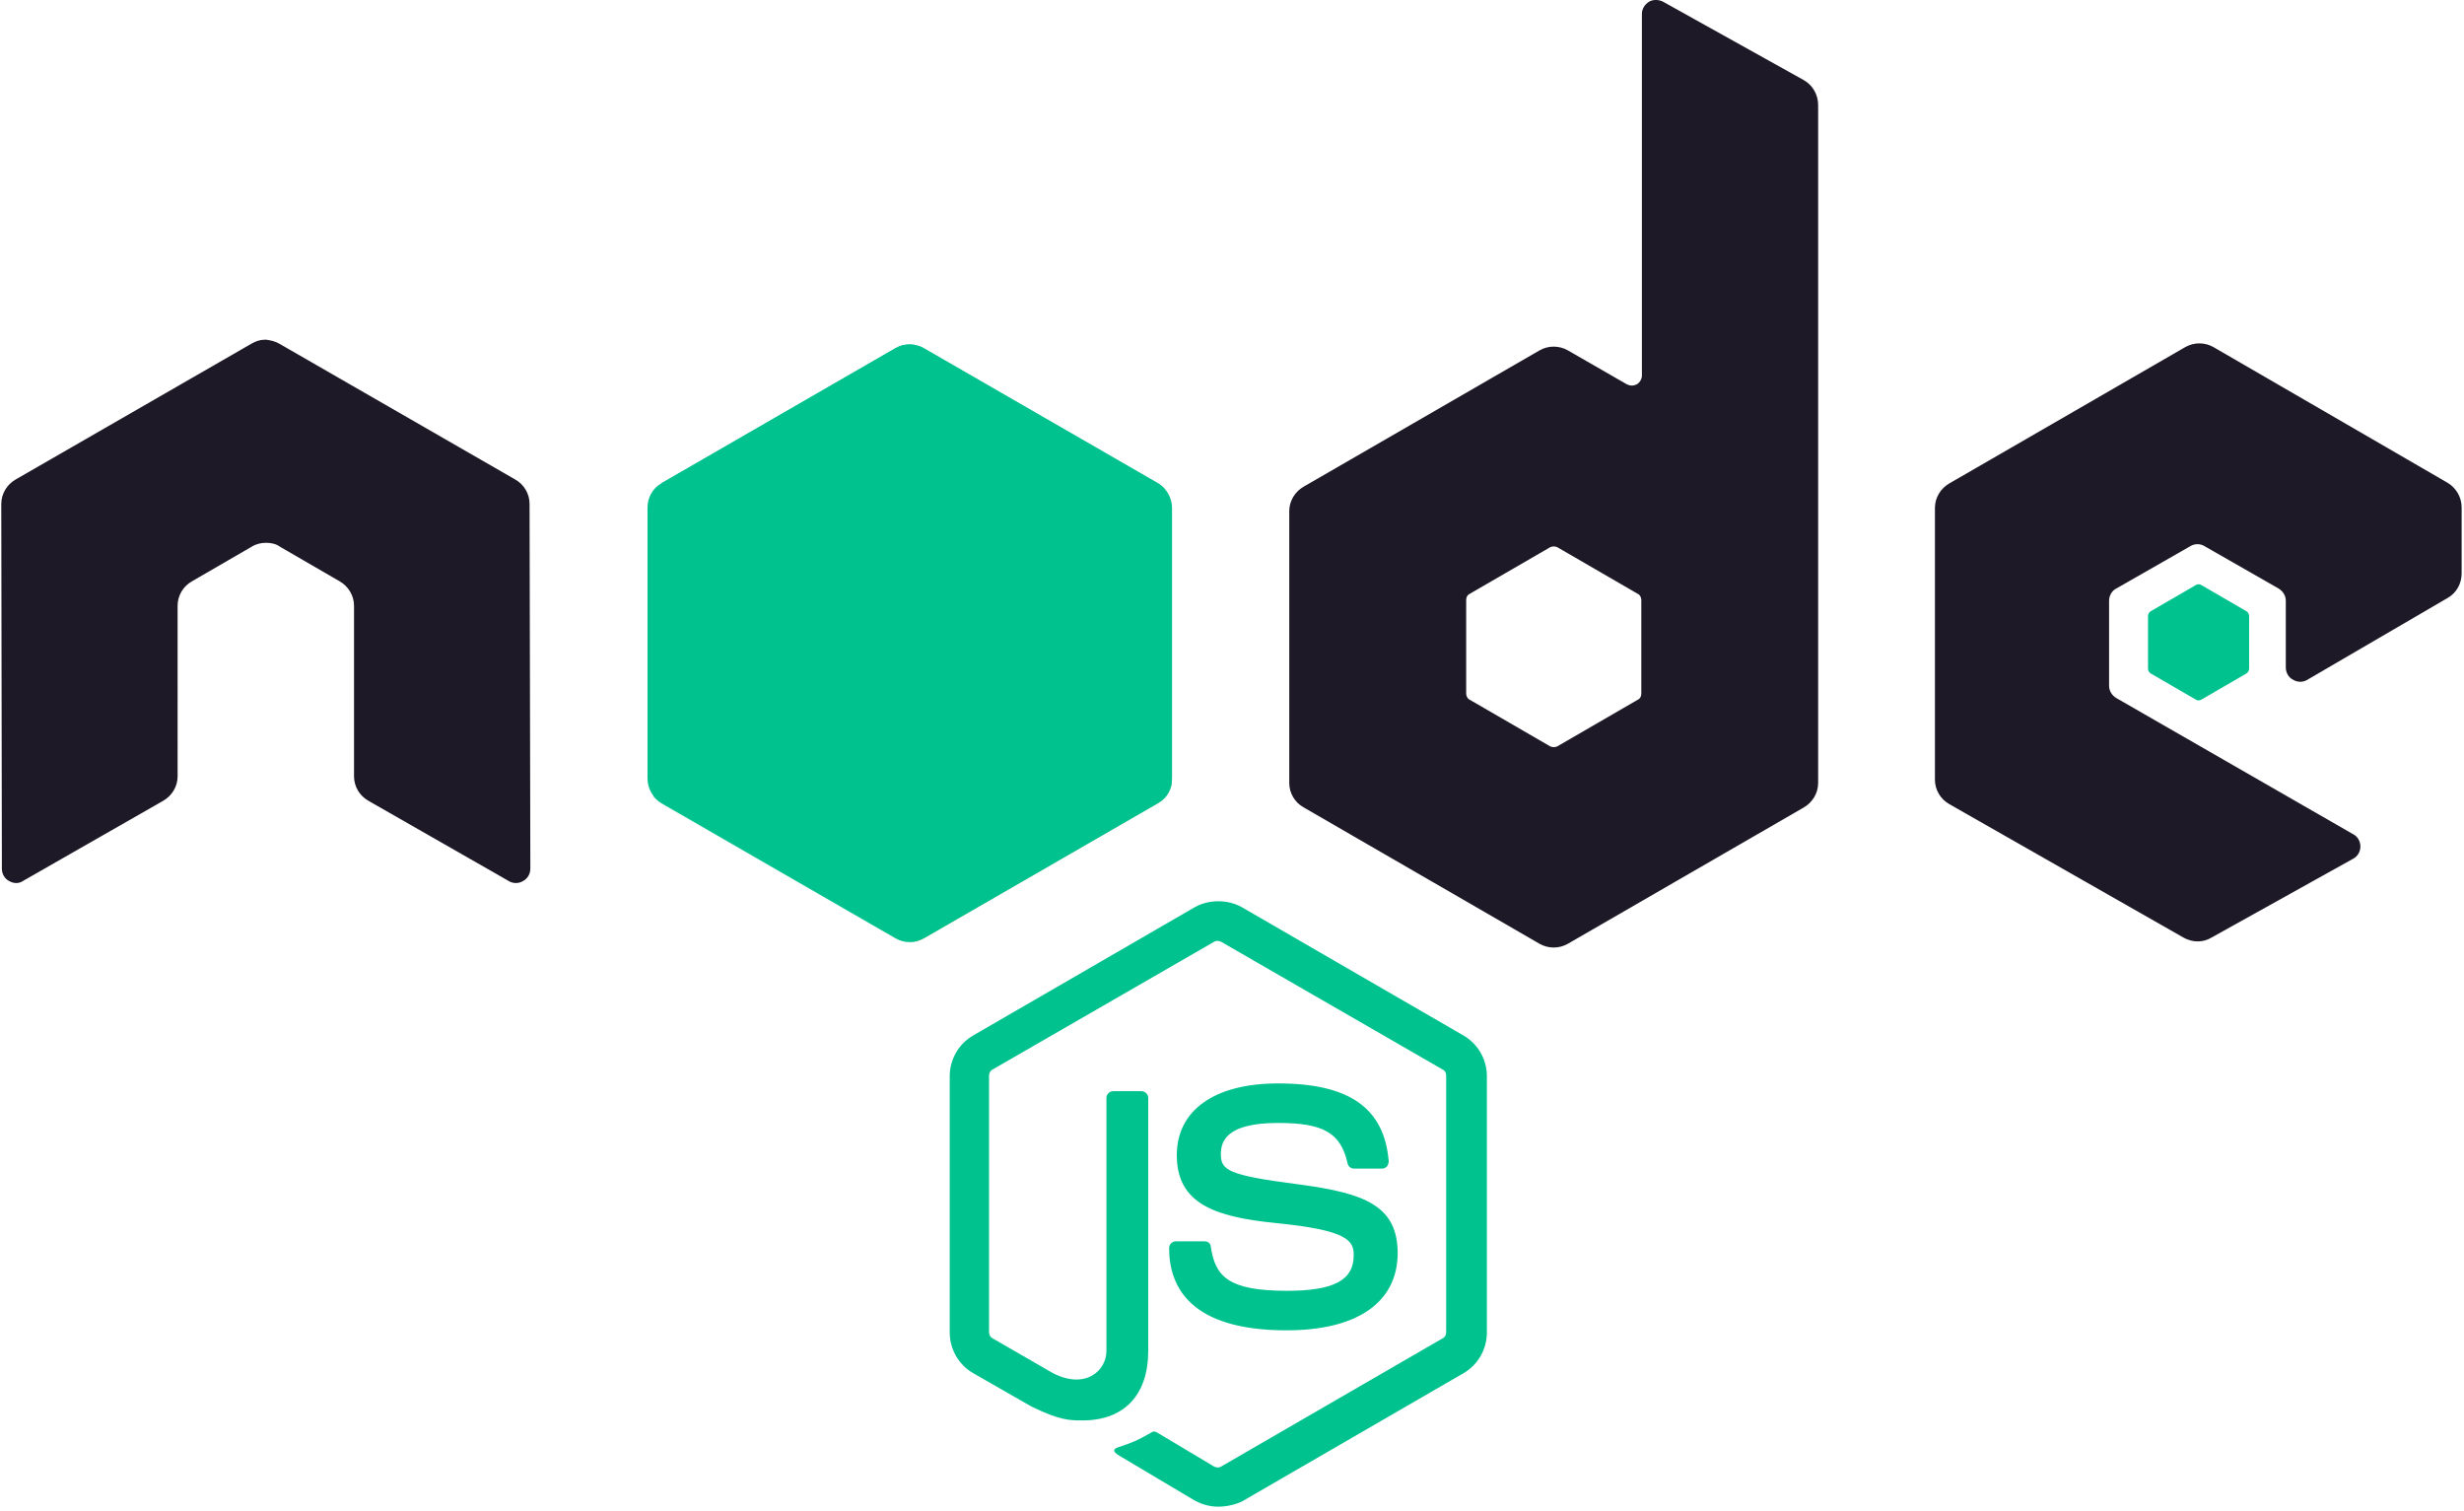 <?xml version="1.0" encoding="utf-8"?>
<!-- Generator: Adobe Illustrator 23.0.3, SVG Export Plug-In . SVG Version: 6.00 Build 0)  -->
<svg version="1.1" id="Layer_1" xmlns="http://www.w3.org/2000/svg" xmlns:xlink="http://www.w3.org/1999/xlink" x="0px" y="0px"
	 viewBox="0 0 2500 1533" style="enable-background:new 0 0 2500 1533;" xml:space="preserve">
<style type="text/css">
	.st0{fill:#00C28E;}
	.st1{fill:#1E1927;}
	.st2{filter:url(#Adobe_OpacityMaskFilter);}
	.st3{fill:#FFFFFF;}
	.st4{mask:url(#c_1_);}
	.st5{fill:none;}
	.st6{filter:url(#Adobe_OpacityMaskFilter_1_);}
	.st7{mask:url(#c_2_);}
	.st8{fill-rule:evenodd;clip-rule:evenodd;fill:url(#SVGID_1_);}
	.st9{fill-rule:evenodd;clip-rule:evenodd;fill:#00C28E;}
	.st10{fill-rule:evenodd;clip-rule:evenodd;fill:url(#SVGID_2_);}
	.st11{fill-rule:evenodd;clip-rule:evenodd;fill:url(#SVGID_3_);}
	.st12{fill-rule:evenodd;clip-rule:evenodd;fill:url(#SVGID_4_);}
</style>
<g>
	<path class="st0" d="M1235.9,1528.6c-8.5,0-16.4-2.3-23.7-6.2l-75-44.6c-11.3-6.2-5.6-8.5-2.3-9.6c15.2-5.1,18.1-6.2,33.9-15.2
		c1.7-1.1,4-0.6,5.6,0.6l57.6,34.4c2.3,1.1,5.1,1.1,6.8,0l225.1-130.3c2.3-1.1,3.4-3.4,3.4-6.2v-260.1c0-2.8-1.1-5.1-3.4-6.2
		l-225.1-129.8c-2.3-1.1-5.1-1.1-6.8,0l-225.1,129.8c-2.3,1.1-3.4,3.9-3.4,6.2v260.1c0,2.3,1.1,5.1,3.4,6.2l61.5,35.5
		c33.3,16.9,54.2-2.8,54.2-22.6v-256.7c0-3.4,2.8-6.8,6.8-6.8h28.8c3.4,0,6.8,2.8,6.8,6.8v256.7c0,44.6-24.3,70.5-66.6,70.5
		c-13,0-23.1,0-51.9-14.1l-59.2-33.9c-14.7-8.5-23.7-24.3-23.7-41.2v-260.1c0-16.9,9-32.7,23.7-41.2l225.1-130.3
		c14.1-7.9,33.3-7.9,47.4,0l225.1,130.3c14.7,8.5,23.7,24.3,23.7,41.2V1352c0,16.9-9,32.7-23.7,41.2l-225.1,130.3
		C1252.3,1526.9,1243.8,1528.6,1235.9,1528.6L1235.9,1528.6z M1305.3,1349.7c-98.7,0-119.1-45.1-119.1-83.5c0-3.4,2.8-6.8,6.8-6.8
		h29.3c3.4,0,6.2,2.3,6.2,5.6c4.5,29.9,17.5,44.6,77.3,44.6c47.4,0,67.7-10.7,67.7-36.1c0-14.7-5.6-25.4-79.6-32.7
		c-61.5-6.2-99.9-19.7-99.9-68.8c0-45.7,38.4-72.8,102.7-72.8c72.2,0,107.8,24.8,112.3,79c0,1.7-0.6,3.4-1.7,5.1
		c-1.1,1.1-2.8,2.3-4.5,2.3h-29.3c-2.8,0-5.6-2.3-6.2-5.1c-6.8-31-24.3-41.2-70.5-41.2c-51.9,0-58.1,18.1-58.1,31.6
		c0,16.4,7.3,21.4,77.3,30.5c69.4,9,102.1,22,102.1,70.5C1417.6,1321.5,1377,1349.7,1305.3,1349.7z"/>
	<path class="st1" d="M537.3,511.2c0-10.2-5.6-19.8-14.7-24.8L283.4,348.7c-4-2.3-8.5-3.4-13-4h-2.3c-4.5,0-9,1.7-13,4L16,486.4
		c-9,5.1-14.7,14.7-14.7,24.8l0.6,370.2c0,5.1,2.8,10.2,7.3,12.4c4.5,2.8,10.2,2.8,14.1,0l142.2-81.3c9-5.1,14.7-14.7,14.7-24.8
		V614.5c0-10.2,5.6-19.7,14.7-24.8l60.4-35c4.5-2.8,9.6-4,14.7-4s10.2,1.1,14.1,4l60.4,35c9,5.1,14.7,14.7,14.7,24.8v173.2
		c0,10.2,5.6,19.7,14.7,24.8l142.2,81.3c4.5,2.8,10.2,2.8,14.7,0c4.5-2.3,7.3-7.3,7.3-12.4L537.3,511.2L537.3,511.2z M1687.3,1.7
		c-4.5-2.3-10.2-2.3-14.1,0c-4.5,2.8-7.3,7.3-7.3,12.4v366.8c0,3.4-1.7,6.8-5.1,9c-3.4,1.7-6.8,1.7-10.2,0l-59.8-34.4
		c-8.9-5.1-19.9-5.1-28.8,0l-239.2,138.2c-9,5.1-14.7,14.7-14.7,24.8v275.9c0,10.2,5.6,19.8,14.7,24.8L1562,957.5
		c8.9,5.1,19.9,5.1,28.8,0l239.2-138.2c9-5.1,14.7-14.7,14.7-24.8V106.6c0-10.7-5.6-20.3-14.7-25.4L1687.3,1.7L1687.3,1.7z
		 M1665.3,703.6c0,2.8-1.1,5.1-3.4,6.2l-81.8,47.4c-2.3,1.1-5,1.1-7.3,0l-81.8-47.4c-2.3-1.1-3.4-3.9-3.4-6.2v-94.8
		c0-2.8,1.1-5.1,3.4-6.2l81.8-47.4c2.3-1.1,5-1.1,7.3,0l81.8,47.4c2.3,1.1,3.4,3.9,3.4,6.2V703.6L1665.3,703.6z M2483.5,606.6
		c9-5.1,14.1-14.7,14.1-24.8v-67.1c0-10.2-5.6-19.7-14.1-24.8l-237.6-137.7c-8.9-5.1-19.9-5.1-28.8,0l-239.2,138.2
		c-9,5.1-14.7,14.7-14.7,24.8v275.9c0,10.2,5.6,19.7,14.7,24.8l237.6,135.4c9,5.1,19.7,5.1,28.2,0l143.9-80.1
		c4.5-2.3,7.3-7.3,7.3-12.4c0-5.1-2.8-10.2-7.3-12.4l-240.4-138.2c-4.5-2.8-7.3-7.3-7.3-12.4v-86.3c0-5.1,2.8-10.2,7.3-12.4l75-42.9
		c4.5-2.8,10.2-2.8,14.7,0l75,42.9c4.5,2.8,7.3,7.3,7.3,12.4v67.7c0,5.1,2.8,10.2,7.3,12.4c4.5,2.8,10.2,2.8,14.7,0L2483.5,606.6
		L2483.5,606.6z"/>
	<path class="st0" d="M2227.9,593.6c1.7-1.1,3.9-1.1,5.6,0l45.7,26.5c1.7,1.1,2.8,2.8,2.8,5.1v53c0,2.3-1.1,3.9-2.8,5.1l-45.7,26.5
		c-1.7,1.1-3.9,1.1-5.6,0l-45.7-26.5c-1.7-1.1-2.8-2.8-2.8-5.1v-53c0-2.3,1.1-4,2.8-5.1L2227.9,593.6z"/>
	<g transform="translate(134.068 70.501)">
		<g>
			<path class="st0" d="M803.3,282.7c-8.9-5.1-19.9-5.1-28.8,0L537,419.8c-9,5.1-14.1,14.7-14.1,24.8v274.8
				c0,10.2,5.6,19.7,14.1,24.8l237.6,137.1c8.9,5.1,19.9,5.1,28.8,0l237.6-137.1c9-5.1,14.1-14.7,14.1-24.8V444.7
				c0-10.2-5.6-19.7-14.1-24.8L803.3,282.7z"/>
		</g>
		<defs>
			<filter id="Adobe_OpacityMaskFilter" filterUnits="userSpaceOnUse" x="520.6" y="278.8" width="536" height="607.1">
				<feColorMatrix  type="matrix" values="1 0 0 0 0  0 1 0 0 0  0 0 1 0 0  0 0 0 1 0"/>
			</filter>
		</defs>
		<mask maskUnits="userSpaceOnUse" x="520.6" y="278.8" width="536" height="607.1" id="c_1_">
			<g class="st2">
				<path id="a_1_" class="st3" d="M803.3,282.7c-8.9-5.1-19.9-5.1-28.8,0L537,419.8c-9,5.1-14.1,14.7-14.1,24.8v274.8
					c0,10.2,5.6,19.7,14.1,24.8l237.6,137.1c8.9,5.1,19.9,5.1,28.8,0l237.6-137.1c9-5.1,14.1-14.7,14.1-24.8V444.7
					c0-10.2-5.6-19.7-14.1-24.8L803.3,282.7z"/>
			</g>
		</mask>
		<g class="st4">
			<path class="st5" d="M774,282.7L535.9,419.8c-9,5.1-15.2,14.7-15.2,24.8v274.8c0,6.8,2.8,13,7.3,18.1l267.5-458.2
				C788.7,278.2,780.8,278.8,774,282.7L774,282.7z M797.1,884.2c2.3-0.6,4.5-1.7,6.8-2.8L1042,744.3c9-5.1,14.7-14.7,14.7-24.8
				V444.7c0-7.3-3.4-14.7-8.5-19.7L797.1,884.2L797.1,884.2z"/>
			<path class="st0" d="M1041.4,419.8L802.8,282.7c-2.3-1.2-4.8-2.1-7.3-2.8L528,738.1c2.2,2.7,4.9,5,7.9,6.8L774.6,882
				c6.8,3.9,14.7,5.1,22,2.8l251.1-459.3C1046,423.2,1043.7,421.5,1041.4,419.8L1041.4,419.8z"/>
		</g>
		<defs>
			<filter id="Adobe_OpacityMaskFilter_1_" filterUnits="userSpaceOnUse" x="520.6" y="232.5" width="543.4" height="660.7">
				<feColorMatrix  type="matrix" values="1 0 0 0 0  0 1 0 0 0  0 0 1 0 0  0 0 0 1 0"/>
			</filter>
		</defs>
		<mask maskUnits="userSpaceOnUse" x="520.6" y="232.5" width="543.4" height="660.7" id="c_2_">
			<g class="st6">
				<path id="a_2_" class="st3" d="M803.3,282.7c-8.9-5.1-19.9-5.1-28.8,0L537,419.8c-9,5.1-14.1,14.7-14.1,24.8v274.8
					c0,10.2,5.6,19.7,14.1,24.8l237.6,137.1c8.9,5.1,19.9,5.1,28.8,0l237.6-137.1c9-5.1,14.1-14.7,14.1-24.8V444.7
					c0-10.2-5.6-19.7-14.1-24.8L803.3,282.7z"/>
			</g>
		</mask>
		<g class="st7">
			<path class="st5" d="M1056.7,719.5V444.7c0-10.2-6.2-19.7-15.2-24.8L802.8,282.7c-2.8-1.7-5.8-2.9-9-3.4L1055,725.7
				C1056.1,724,1056.7,721.7,1056.7,719.5L1056.7,719.5z M535.9,419.8c-9,5.1-15.2,14.7-15.2,24.8v274.8c0,10.2,6.8,19.7,15.2,24.8
				l238.7,137.1c5.6,3.4,11.8,4.5,18.6,3.4L537.6,419.3L535.9,419.8L535.9,419.8z"/>
			
				<linearGradient id="SVGID_1_" gradientUnits="userSpaceOnUse" x1="47.509" y1="1369.993" x2="144.926" y2="1369.993" gradientTransform="matrix(4.511 0 0 -1.694 349.846 2554.273)">
				<stop  offset="9.192000e-02" style="stop-color:#6CC04A"/>
				<stop  offset="0.286" style="stop-color:#66B848"/>
				<stop  offset="0.597" style="stop-color:#54A044"/>
				<stop  offset="0.862" style="stop-color:#41873F"/>
			</linearGradient>
			<path class="st8" d="M766.7,232.5l-3.4,1.7h4.5L766.7,232.5z"/>
			<path class="st9" d="M1042,744.3c6.8-3.9,11.8-10.7,14.1-18.1L794.3,279.3c-6.8-1.1-14.1-0.6-20.3,3.4L537,419.3l255.6,466.1
				c3.7-0.6,7.3-1.7,10.7-3.4L1042,744.3L1042,744.3z"/>
			
				<linearGradient id="SVGID_2_" gradientUnits="userSpaceOnUse" x1="-112.387" y1="1293.472" x2="-14.97" y2="1293.472" gradientTransform="matrix(1.694 0 0 -3.95 1088.164 5847.709)">
				<stop  offset="9.192000e-02" style="stop-color:#6CC04A"/>
				<stop  offset="0.286" style="stop-color:#66B848"/>
				<stop  offset="0.597" style="stop-color:#54A044"/>
				<stop  offset="0.862" style="stop-color:#41873F"/>
			</linearGradient>
			<path class="st10" d="M1064,739.8l-1.7-2.8v3.9L1064,739.8L1064,739.8z"/>
			
				<linearGradient id="SVGID_3_" gradientUnits="userSpaceOnUse" x1="153.814" y1="1237.353" x2="155.86" y2="1237.353" gradientTransform="matrix(268.587 0 0 -167.585 -40798.207 208171.594)">
				<stop  offset="9.192000e-02" style="stop-color:#6CC04A"/>
				<stop  offset="0.286" style="stop-color:#66B848"/>
				<stop  offset="0.597" style="stop-color:#54A044"/>
				<stop  offset="0.862" style="stop-color:#41873F"/>
			</linearGradient>
			<path class="st11" d="M1042,744.3L803.9,881.4c-3.4,1.7-7,2.9-10.7,3.4l4.5,8.5l264.1-152.9V737l-6.8-11.3
				C1053.9,733.6,1048.8,740.3,1042,744.3L1042,744.3z"/>
			
				<linearGradient id="SVGID_4_" gradientUnits="userSpaceOnUse" x1="156.157" y1="1239.965" x2="154.894" y2="1235.838" gradientTransform="matrix(268.587 0 0 -167.585 -40798.207 208171.594)">
				<stop  offset="0" style="stop-color:#41873F"/>
				<stop  offset="0.329" style="stop-color:#418B3D"/>
				<stop  offset="0.635" style="stop-color:#419637"/>
				<stop  offset="0.932" style="stop-color:#3FA92D"/>
				<stop  offset="1" style="stop-color:#3FAE2A"/>
			</linearGradient>
			<path class="st12" d="M1042,744.3L803.9,881.4c-3.4,1.7-7,2.9-10.7,3.4l4.5,8.5l264.1-152.9V737l-6.8-11.3
				C1053.9,733.6,1048.8,740.3,1042,744.3L1042,744.3z"/>
		</g>
	</g>
</g>
</svg>
